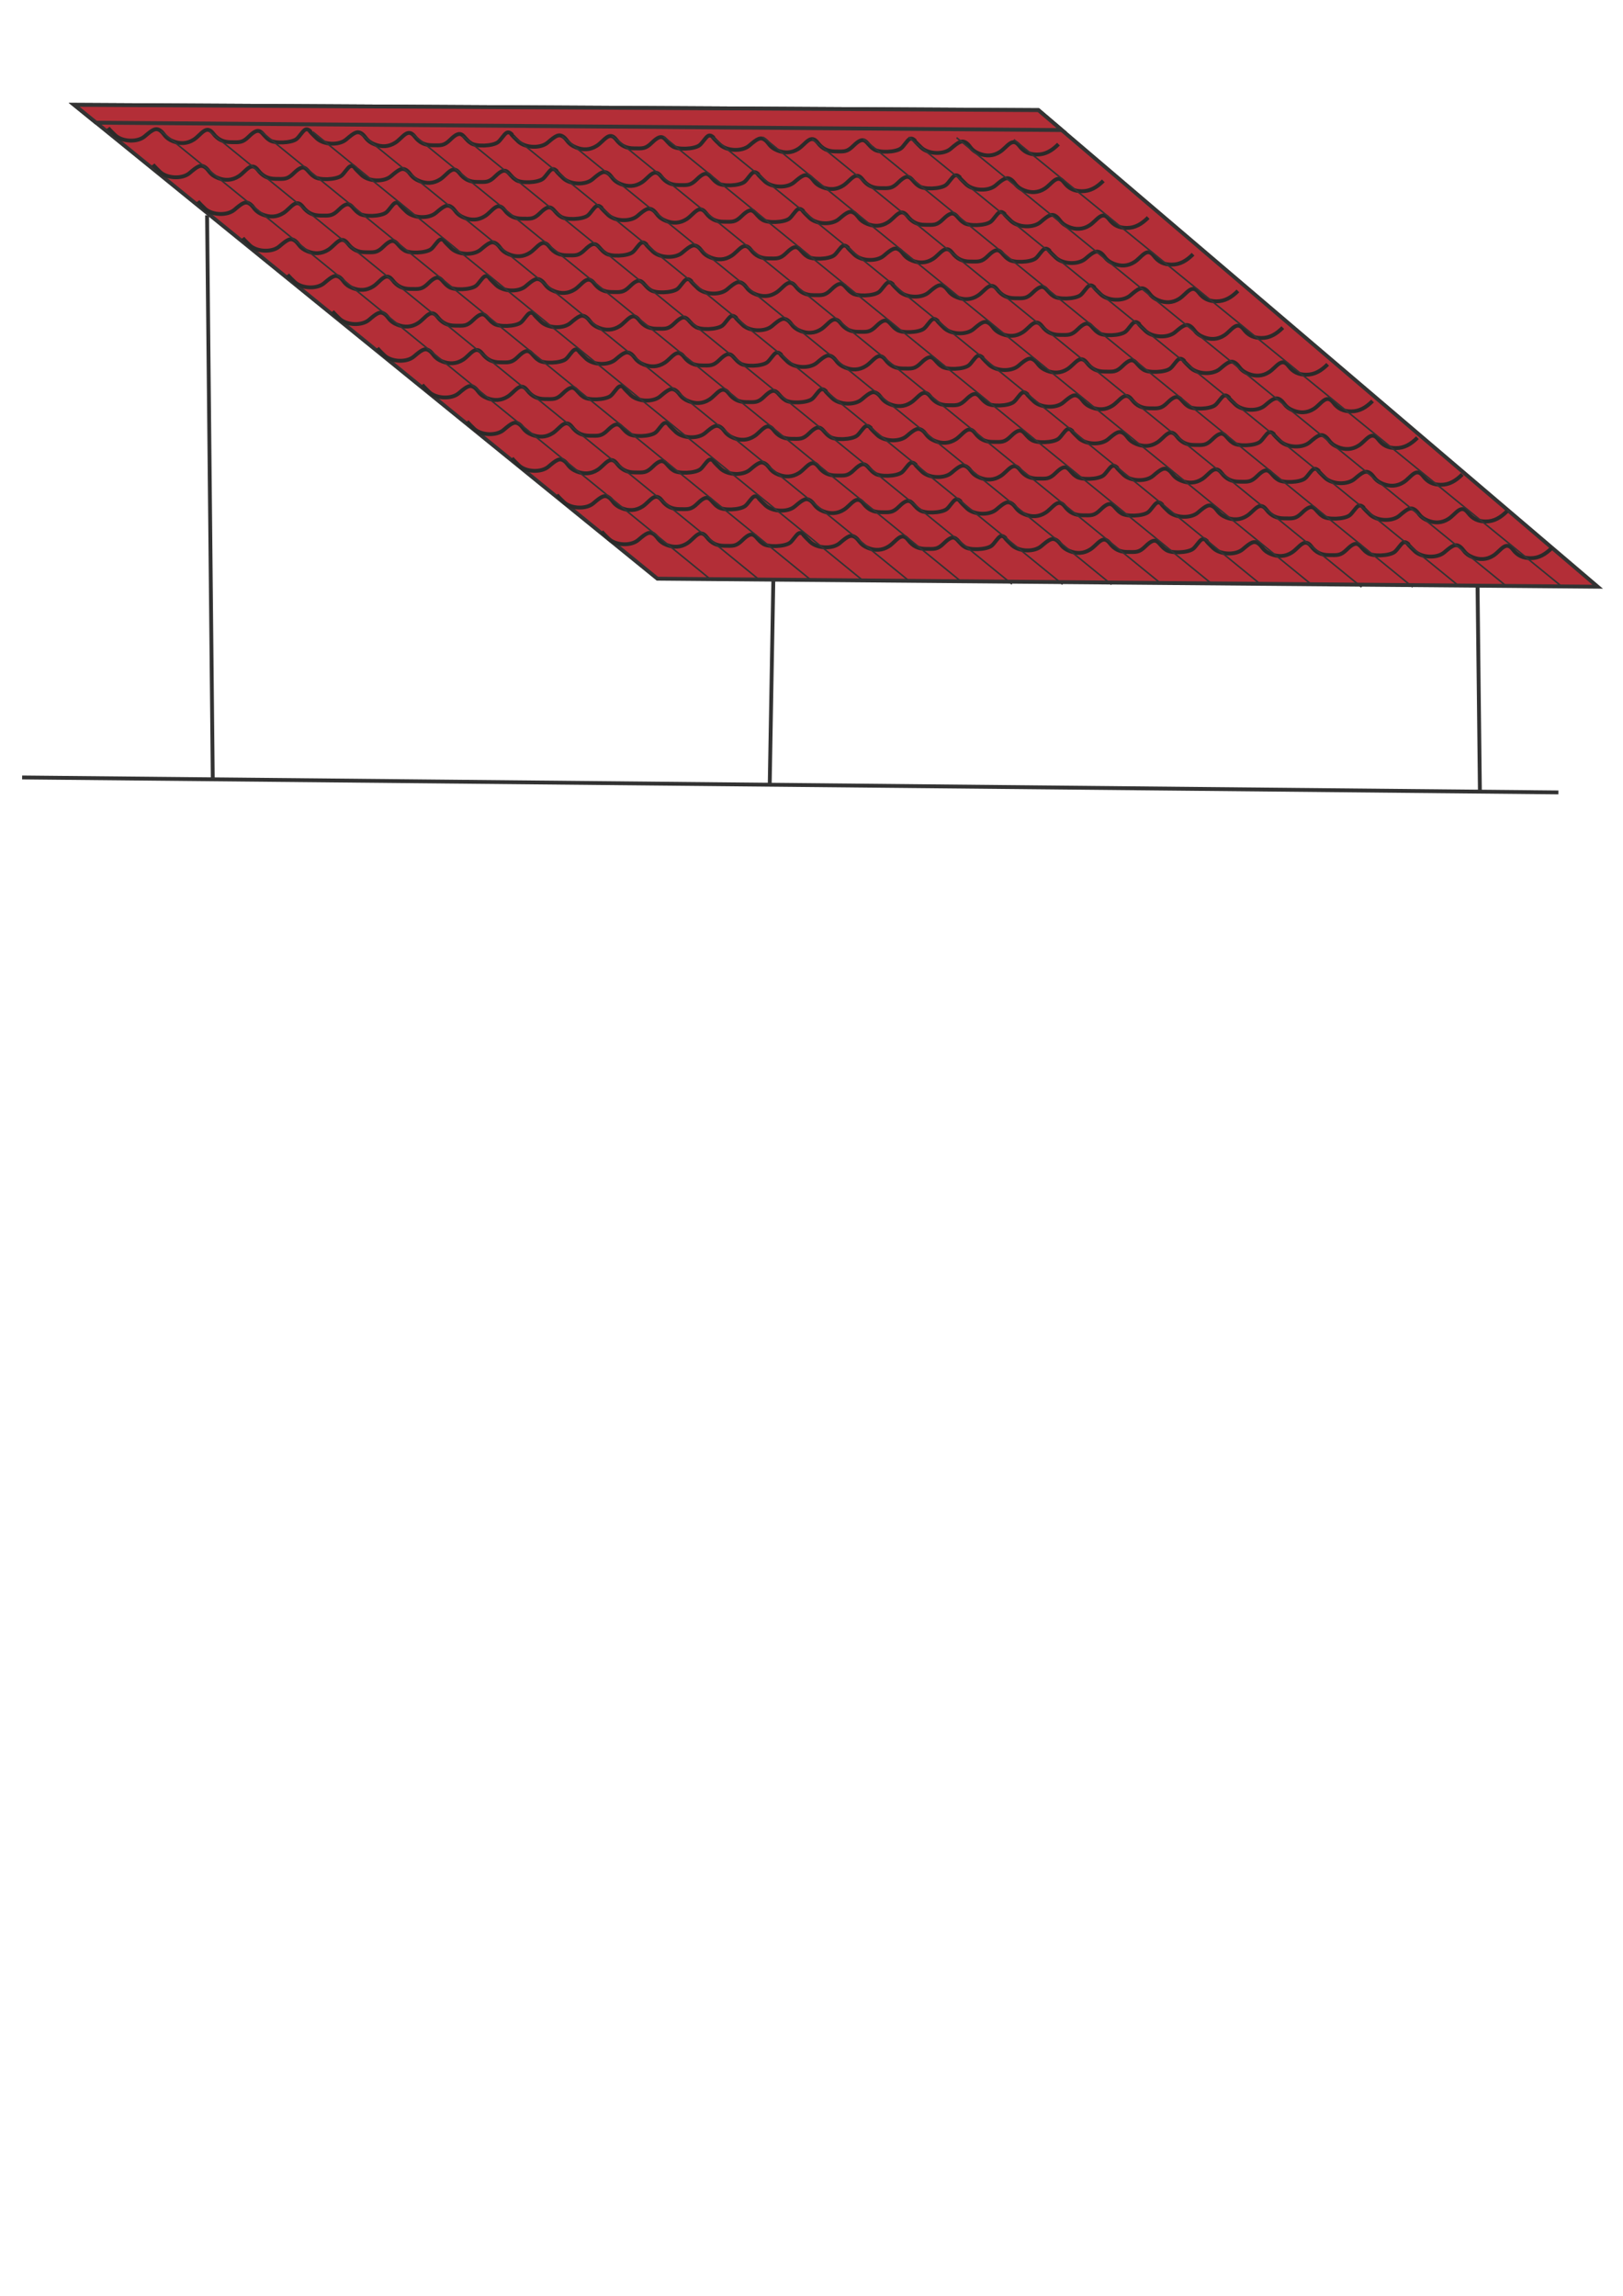 <?xml version="1.0" encoding="UTF-8"?>
<!DOCTYPE svg PUBLIC "-//W3C//DTD SVG 1.1//EN" "http://www.w3.org/Graphics/SVG/1.1/DTD/svg11.dtd">
<!-- Creator: CorelDRAW -->
<svg xmlns="http://www.w3.org/2000/svg" xml:space="preserve" width="210mm" height="297mm" style="shape-rendering:geometricPrecision; text-rendering:geometricPrecision; image-rendering:optimizeQuality; fill-rule:evenodd; clip-rule:evenodd"
viewBox="0 0 210 297"
 xmlns:xlink="http://www.w3.org/1999/xlink">
 <defs>
  <style type="text/css">
   <![CDATA[
    .str2 {stroke:#333333;stroke-width:0.2}
    .str1 {stroke:#2B2A29;stroke-width:0.5}
    .str0 {stroke:#333333;stroke-width:0.5}
    .fil0 {fill:none}
    .fil1 {fill:#B32E37}
   ]]>
  </style>
 </defs>
 <g id="Слой_x0020_1">
  <line class="fil0 str0" x1="26.794" y1="27.854" x2="27.53" y2= "100.81" />
  <line class="fil0 str0" x1="100.06" y1="75.1" x2="99.593" y2= "101.518" />
  <line class="fil0 str0" x1="191.181" y1="75.834" x2="191.485" y2= "102.41" />
  <line class="fil0 str0" x1="2.863" y1="100.577" x2="201.642" y2= "102.512" />
  <g id="_424308792">
   <polygon id="_422748368" class="fil1 str0" points="9.594,13.562 85.06,74.862 206.725,75.901 134.359,14.247 "/>
   <polygon id="_196247200" class="fil1 str0" points="9.594,13.562 12.439,15.873 137.389,16.828 134.359,14.247 "/>
   <g id="_346964824">
    <path id="_188344768" class="fil0 str1" d="M77.848 68.764c0.134,0.186 0.738,0.786 0.94,0.97 0.912,0.832 2.865,0.919 3.792,0.125 1.047,-0.896 1.46,-1.177 2.084,-0.698 0.452,0.348 0.525,0.913 1.591,1.333 0.883,0.347 1.802,0.347 2.682,-0.22 0.949,-0.61 1.597,-1.992 2.51,-0.787 0.604,0.798 1.308,1.118 2.289,1.124 1.094,0.007 1.478,0.106 2.326,-0.735 1.582,-1.566 1.6,-0.205 2.629,0.439 0.628,0.502 2.863,0.421 3.541,-0.116 0.356,-0.282 0.781,-1.023 1.101,-1.2 0.282,-0.156 0.542,0.059 0.745,0.26"/>
    <path id="_188343352" class="fil0 str1" d="M103.922 69.163c0.134,0.186 0.738,0.786 0.94,0.97 0.912,0.832 2.865,0.919 3.792,0.125 1.047,-0.896 1.46,-1.178 2.084,-0.698 0.452,0.348 0.525,0.914 1.591,1.333 0.883,0.347 1.802,0.347 2.682,-0.22 0.949,-0.61 1.597,-1.992 2.51,-0.787 0.604,0.798 1.308,1.118 2.289,1.124 1.094,0.007 1.478,0.106 2.326,-0.735 1.582,-1.566 1.6,-0.205 2.629,0.439 0.628,0.502 2.863,0.421 3.541,-0.116 0.356,-0.282 0.781,-1.023 1.101,-1.2 0.282,-0.156 0.542,0.059 0.745,0.26"/>
    <path id="_346964440" class="fil0 str1" d="M129.996 69.562c0.134,0.186 0.738,0.786 0.94,0.97 0.912,0.832 2.865,0.919 3.792,0.125 1.047,-0.896 1.46,-1.178 2.084,-0.698 0.452,0.348 0.525,0.914 1.591,1.333 0.883,0.347 1.802,0.347 2.682,-0.22 0.949,-0.61 1.597,-1.992 2.51,-0.787 0.604,0.798 1.308,1.118 2.289,1.124 1.094,0.007 1.478,0.106 2.326,-0.735 1.582,-1.566 1.6,-0.205 2.629,0.439 0.628,0.502 2.863,0.421 3.541,-0.116 0.356,-0.282 0.781,-1.023 1.101,-1.2 0.282,-0.156 0.542,0.059 0.745,0.26"/>
    <path id="_188342920" class="fil0 str1" d="M156.07 69.962c0.134,0.186 0.738,0.786 0.94,0.97 0.912,0.832 2.865,0.919 3.792,0.125 1.047,-0.896 1.46,-1.178 2.084,-0.698 0.452,0.348 0.525,0.914 1.591,1.333 0.883,0.347 1.802,0.347 2.682,-0.22 0.949,-0.61 1.597,-1.992 2.51,-0.787 0.604,0.798 1.308,1.118 2.289,1.124 1.094,0.007 1.478,0.106 2.326,-0.735 1.582,-1.566 1.6,-0.205 2.629,0.439 0.628,0.502 2.863,0.421 3.541,-0.116 0.356,-0.282 0.781,-1.023 1.101,-1.2 0.282,-0.156 0.542,0.059 0.745,0.26"/>
    <path id="_346960864" class="fil0 str1" d="M182.144 70.361c0.134,0.186 0.738,0.786 0.94,0.97 0.912,0.832 2.865,0.919 3.792,0.125 1.047,-0.896 1.46,-1.177 2.084,-0.698 0.452,0.348 0.525,0.914 1.591,1.333 0.883,0.347 1.802,0.347 2.682,-0.22 0.949,-0.61 1.597,-1.992 2.51,-0.787 0.604,0.798 1.308,1.118 2.289,1.124 1.094,0.007 1.934,-0.501 2.783,-1.342"/>
   </g>
   <g id="_188349808">
    <path id="_188344240" class="fil0 str1" d="M72.043 64.017c0.134,0.186 0.738,0.786 0.94,0.97 0.912,0.832 2.865,0.919 3.792,0.125 1.047,-0.896 1.46,-1.177 2.084,-0.698 0.452,0.348 0.525,0.913 1.591,1.333 0.883,0.347 1.802,0.347 2.682,-0.22 0.949,-0.61 1.597,-1.992 2.51,-0.787 0.604,0.798 1.308,1.118 2.289,1.124 1.094,0.007 1.478,0.106 2.326,-0.735 1.582,-1.566 1.6,-0.205 2.629,0.439 0.628,0.502 2.863,0.421 3.541,-0.116 0.356,-0.282 0.781,-1.023 1.101,-1.2 0.282,-0.156 0.542,0.059 0.745,0.26"/>
    <path id="_346961248" class="fil0 str1" d="M98.117 64.416c0.134,0.186 0.738,0.786 0.94,0.97 0.912,0.832 2.865,0.919 3.792,0.125 1.047,-0.896 1.46,-1.178 2.084,-0.698 0.452,0.348 0.525,0.913 1.591,1.333 0.883,0.347 1.802,0.347 2.682,-0.22 0.949,-0.61 1.597,-1.992 2.51,-0.787 0.604,0.798 1.308,1.118 2.289,1.124 1.094,0.007 1.478,0.106 2.326,-0.735 1.582,-1.566 1.6,-0.205 2.629,0.439 0.628,0.502 2.863,0.421 3.541,-0.116 0.356,-0.282 0.781,-1.023 1.101,-1.2 0.282,-0.156 0.542,0.059 0.745,0.26"/>
    <path id="_346961056" class="fil0 str1" d="M124.191 64.816c0.134,0.186 0.738,0.786 0.94,0.97 0.912,0.832 2.865,0.919 3.792,0.125 1.047,-0.896 1.46,-1.178 2.084,-0.698 0.452,0.348 0.525,0.914 1.591,1.333 0.883,0.347 1.802,0.347 2.682,-0.22 0.949,-0.61 1.597,-1.992 2.51,-0.787 0.604,0.798 1.308,1.118 2.289,1.124 1.094,0.007 1.478,0.106 2.326,-0.735 1.582,-1.566 1.6,-0.205 2.629,0.439 0.628,0.502 2.863,0.421 3.541,-0.116 0.356,-0.282 0.781,-1.023 1.101,-1.2 0.282,-0.156 0.542,0.059 0.745,0.26"/>
    <path id="_346964248" class="fil0 str1" d="M150.265 65.215c0.134,0.186 0.738,0.786 0.94,0.97 0.912,0.832 2.865,0.919 3.792,0.125 1.047,-0.896 1.46,-1.178 2.084,-0.698 0.452,0.348 0.525,0.914 1.591,1.333 0.883,0.347 1.802,0.347 2.682,-0.22 0.949,-0.61 1.597,-1.992 2.51,-0.787 0.604,0.798 1.308,1.118 2.289,1.124 1.094,0.007 1.478,0.106 2.326,-0.735 1.582,-1.566 1.6,-0.205 2.629,0.439 0.628,0.502 2.863,0.421 3.541,-0.116 0.356,-0.282 0.781,-1.023 1.101,-1.2 0.282,-0.156 0.542,0.059 0.745,0.26"/>
    <path id="_188348296" class="fil0 str1" d="M176.339 65.614c0.134,0.186 0.738,0.786 0.94,0.97 0.912,0.832 2.865,0.919 3.792,0.125 1.047,-0.896 1.46,-1.177 2.084,-0.698 0.452,0.348 0.525,0.914 1.591,1.333 0.883,0.347 1.802,0.347 2.682,-0.22 0.949,-0.61 1.597,-1.992 2.51,-0.787 0.604,0.798 1.308,1.118 2.289,1.124 1.094,0.007 1.934,-0.501 2.783,-1.342"/>
   </g>
   <g id="_188347072">
    <path id="_346956064" class="fil0 str1" d="M66.237 59.27c0.134,0.186 0.738,0.786 0.94,0.97 0.912,0.832 2.865,0.919 3.792,0.125 1.047,-0.896 1.46,-1.177 2.084,-0.698 0.452,0.348 0.525,0.913 1.591,1.333 0.883,0.347 1.802,0.347 2.682,-0.22 0.949,-0.61 1.597,-1.992 2.51,-0.787 0.604,0.798 1.308,1.118 2.289,1.124 1.094,0.007 1.478,0.105 2.326,-0.735 1.582,-1.566 1.6,-0.205 2.629,0.439 0.628,0.502 2.863,0.421 3.541,-0.116 0.356,-0.282 0.781,-1.023 1.101,-1.2 0.282,-0.156 0.542,0.059 0.745,0.26"/>
    <path id="_188348080" class="fil0 str1" d="M92.311 59.669c0.134,0.186 0.738,0.786 0.94,0.97 0.912,0.832 2.865,0.919 3.792,0.125 1.047,-0.896 1.46,-1.177 2.084,-0.698 0.452,0.348 0.525,0.913 1.591,1.333 0.883,0.347 1.802,0.347 2.682,-0.22 0.949,-0.61 1.597,-1.992 2.51,-0.787 0.604,0.798 1.308,1.118 2.289,1.124 1.094,0.007 1.478,0.106 2.326,-0.735 1.582,-1.566 1.6,-0.205 2.629,0.439 0.628,0.502 2.863,0.421 3.541,-0.116 0.356,-0.282 0.781,-1.023 1.101,-1.2 0.282,-0.156 0.542,0.059 0.745,0.26"/>
    <path id="_188345560" class="fil0 str1" d="M118.385 60.069c0.134,0.186 0.738,0.786 0.94,0.97 0.912,0.832 2.865,0.919 3.792,0.125 1.047,-0.896 1.46,-1.178 2.084,-0.698 0.452,0.348 0.525,0.914 1.591,1.333 0.883,0.347 1.802,0.347 2.682,-0.22 0.949,-0.61 1.597,-1.992 2.51,-0.787 0.604,0.798 1.308,1.118 2.289,1.124 1.094,0.007 1.478,0.106 2.326,-0.735 1.582,-1.566 1.6,-0.205 2.629,0.439 0.628,0.502 2.863,0.421 3.541,-0.116 0.356,-0.282 0.781,-1.023 1.101,-1.2 0.282,-0.156 0.542,0.059 0.745,0.26"/>
    <path id="_346961632" class="fil0 str1" d="M144.459 60.468c0.134,0.186 0.738,0.786 0.94,0.97 0.912,0.832 2.865,0.919 3.792,0.125 1.047,-0.896 1.46,-1.178 2.084,-0.698 0.452,0.348 0.525,0.914 1.591,1.333 0.883,0.347 1.802,0.347 2.682,-0.22 0.949,-0.61 1.597,-1.992 2.51,-0.787 0.604,0.798 1.308,1.118 2.289,1.124 1.094,0.007 1.478,0.106 2.326,-0.735 1.582,-1.566 1.6,-0.205 2.629,0.439 0.628,0.502 2.863,0.421 3.541,-0.116 0.356,-0.282 0.781,-1.023 1.101,-1.2 0.282,-0.156 0.542,0.059 0.745,0.26"/>
    <path id="_346961824" class="fil0 str1" d="M170.533 60.867c0.134,0.186 0.738,0.786 0.94,0.97 0.912,0.832 2.865,0.919 3.792,0.125 1.047,-0.896 1.46,-1.177 2.084,-0.698 0.452,0.348 0.525,0.914 1.591,1.333 0.883,0.347 1.802,0.347 2.682,-0.22 0.949,-0.61 1.597,-1.992 2.51,-0.787 0.604,0.798 1.308,1.118 2.289,1.124 1.094,0.007 1.934,-0.501 2.783,-1.342"/>
   </g>
   <g id="_188780680">
    <path id="_346962208" class="fil0 str1" d="M60.432 54.523c0.134,0.186 0.738,0.786 0.94,0.97 0.912,0.832 2.865,0.919 3.792,0.125 1.047,-0.896 1.46,-1.177 2.084,-0.698 0.452,0.348 0.525,0.914 1.591,1.333 0.883,0.347 1.802,0.347 2.682,-0.22 0.949,-0.61 1.597,-1.992 2.51,-0.787 0.604,0.798 1.308,1.118 2.289,1.124 1.094,0.007 1.478,0.106 2.326,-0.735 1.582,-1.566 1.6,-0.205 2.629,0.439 0.628,0.502 2.863,0.421 3.541,-0.116 0.356,-0.282 0.781,-1.023 1.101,-1.2 0.282,-0.156 0.542,0.059 0.745,0.26"/>
    <path id="_346962280" class="fil0 str1" d="M86.506 54.922c0.134,0.186 0.738,0.786 0.94,0.97 0.912,0.832 2.865,0.919 3.792,0.125 1.047,-0.896 1.46,-1.177 2.084,-0.698 0.452,0.348 0.525,0.913 1.591,1.333 0.883,0.347 1.802,0.347 2.682,-0.22 0.949,-0.61 1.597,-1.992 2.51,-0.787 0.604,0.798 1.308,1.118 2.289,1.124 1.094,0.007 1.478,0.106 2.326,-0.735 1.582,-1.566 1.6,-0.205 2.629,0.439 0.628,0.502 2.863,0.421 3.541,-0.116 0.356,-0.282 0.781,-1.023 1.101,-1.2 0.282,-0.156 0.542,0.059 0.745,0.26"/>
    <path id="_188348416" class="fil0 str1" d="M112.58 55.322c0.134,0.186 0.738,0.786 0.94,0.97 0.912,0.832 2.865,0.919 3.792,0.125 1.047,-0.896 1.46,-1.178 2.084,-0.698 0.452,0.348 0.525,0.913 1.591,1.333 0.883,0.347 1.802,0.347 2.682,-0.22 0.949,-0.61 1.597,-1.992 2.51,-0.787 0.604,0.798 1.308,1.118 2.289,1.124 1.094,0.007 1.478,0.106 2.326,-0.735 1.582,-1.566 1.6,-0.205 2.629,0.439 0.628,0.502 2.863,0.421 3.541,-0.116 0.356,-0.282 0.781,-1.023 1.101,-1.2 0.282,-0.156 0.542,0.059 0.745,0.26"/>
    <path id="_188348320" class="fil0 str1" d="M138.654 55.721c0.134,0.186 0.738,0.786 0.94,0.97 0.912,0.832 2.865,0.919 3.792,0.125 1.047,-0.896 1.46,-1.178 2.084,-0.698 0.452,0.348 0.525,0.914 1.591,1.333 0.883,0.347 1.802,0.347 2.682,-0.22 0.949,-0.61 1.597,-1.992 2.51,-0.787 0.604,0.798 1.308,1.118 2.289,1.124 1.094,0.007 1.478,0.106 2.326,-0.735 1.582,-1.566 1.6,-0.205 2.629,0.439 0.628,0.502 2.863,0.421 3.541,-0.116 0.356,-0.282 0.781,-1.023 1.101,-1.2 0.282,-0.156 0.542,0.059 0.745,0.26"/>
    <path id="_188349472" class="fil0 str1" d="M164.728 56.12c0.134,0.186 0.738,0.786 0.94,0.97 0.912,0.832 2.865,0.919 3.792,0.125 1.047,-0.896 1.46,-1.178 2.084,-0.698 0.452,0.348 0.525,0.914 1.591,1.333 0.883,0.347 1.802,0.347 2.682,-0.22 0.949,-0.61 1.597,-1.992 2.51,-0.787 0.604,0.798 1.308,1.118 2.289,1.124 1.094,0.007 1.934,-0.501 2.783,-1.342"/>
   </g>
   <g id="_346962016">
    <path id="_188345752" class="fil0 str1" d="M54.627 49.776c0.134,0.186 0.738,0.786 0.94,0.97 0.912,0.832 2.865,0.919 3.792,0.125 1.047,-0.896 1.46,-1.177 2.084,-0.698 0.452,0.348 0.525,0.914 1.591,1.333 0.883,0.347 1.802,0.347 2.682,-0.22 0.949,-0.61 1.597,-1.992 2.51,-0.787 0.604,0.798 1.308,1.118 2.289,1.124 1.094,0.007 1.478,0.106 2.326,-0.735 1.582,-1.566 1.6,-0.205 2.629,0.439 0.628,0.502 2.863,0.421 3.541,-0.116 0.356,-0.282 0.781,-1.023 1.101,-1.2 0.282,-0.156 0.542,0.059 0.745,0.26"/>
    <path id="_188342488" class="fil0 str1" d="M80.701 50.175c0.134,0.186 0.738,0.786 0.94,0.97 0.912,0.832 2.865,0.919 3.792,0.125 1.047,-0.896 1.46,-1.177 2.084,-0.698 0.452,0.348 0.525,0.913 1.591,1.333 0.883,0.347 1.802,0.347 2.682,-0.22 0.949,-0.61 1.597,-1.992 2.51,-0.787 0.604,0.798 1.308,1.118 2.289,1.124 1.094,0.007 1.478,0.105 2.326,-0.735 1.582,-1.566 1.6,-0.205 2.629,0.439 0.628,0.502 2.863,0.421 3.541,-0.116 0.356,-0.282 0.781,-1.023 1.101,-1.2 0.282,-0.156 0.542,0.059 0.745,0.26"/>
    <path id="_188343688" class="fil0 str1" d="M106.775 50.575c0.134,0.186 0.738,0.786 0.94,0.97 0.912,0.832 2.865,0.919 3.792,0.125 1.047,-0.896 1.46,-1.177 2.084,-0.698 0.452,0.348 0.525,0.913 1.591,1.333 0.883,0.347 1.802,0.347 2.682,-0.22 0.949,-0.61 1.597,-1.992 2.51,-0.787 0.604,0.798 1.308,1.118 2.289,1.124 1.094,0.007 1.478,0.106 2.326,-0.735 1.582,-1.566 1.6,-0.205 2.629,0.439 0.628,0.502 2.863,0.421 3.541,-0.116 0.356,-0.282 0.781,-1.023 1.101,-1.2 0.282,-0.156 0.542,0.059 0.745,0.26"/>
    <path id="_188343136" class="fil0 str1" d="M132.849 50.974c0.134,0.186 0.738,0.786 0.94,0.97 0.912,0.832 2.865,0.919 3.792,0.125 1.047,-0.896 1.46,-1.178 2.084,-0.698 0.452,0.348 0.525,0.914 1.591,1.333 0.883,0.347 1.802,0.347 2.682,-0.22 0.949,-0.61 1.597,-1.992 2.51,-0.787 0.604,0.798 1.308,1.118 2.289,1.124 1.094,0.007 1.478,0.106 2.326,-0.735 1.582,-1.566 1.6,-0.205 2.629,0.439 0.628,0.502 2.863,0.421 3.541,-0.116 0.356,-0.282 0.781,-1.023 1.101,-1.2 0.282,-0.156 0.542,0.059 0.745,0.26"/>
    <path id="_188349088" class="fil0 str1" d="M158.923 51.373c0.134,0.186 0.738,0.786 0.94,0.97 0.912,0.832 2.865,0.919 3.792,0.125 1.047,-0.896 1.46,-1.178 2.084,-0.698 0.452,0.348 0.525,0.914 1.591,1.333 0.883,0.347 1.802,0.347 2.682,-0.22 0.949,-0.61 1.597,-1.992 2.51,-0.787 0.604,0.798 1.308,1.118 2.289,1.124 1.094,0.007 1.934,-0.501 2.783,-1.342"/>
   </g>
   <g id="_188345176">
    <path id="_186197776" class="fil0 str1" d="M48.821 45.029c0.134,0.186 0.738,0.786 0.94,0.97 0.912,0.832 2.865,0.919 3.792,0.125 1.047,-0.896 1.46,-1.177 2.084,-0.698 0.452,0.348 0.525,0.914 1.591,1.333 0.883,0.347 1.802,0.347 2.682,-0.22 0.949,-0.61 1.597,-1.992 2.51,-0.787 0.604,0.798 1.308,1.118 2.289,1.124 1.094,0.007 1.478,0.106 2.326,-0.735 1.582,-1.566 1.6,-0.205 2.629,0.439 0.628,0.502 2.863,0.421 3.541,-0.116 0.356,-0.282 0.781,-1.023 1.101,-1.2 0.282,-0.156 0.542,0.059 0.745,0.26"/>
    <path id="_346945048" class="fil0 str1" d="M74.895 45.428c0.134,0.186 0.738,0.786 0.94,0.97 0.912,0.832 2.865,0.919 3.792,0.125 1.047,-0.896 1.46,-1.177 2.084,-0.698 0.452,0.348 0.525,0.913 1.591,1.333 0.883,0.347 1.802,0.347 2.682,-0.22 0.949,-0.61 1.597,-1.992 2.51,-0.787 0.604,0.798 1.308,1.118 2.289,1.124 1.094,0.007 1.478,0.106 2.326,-0.735 1.582,-1.566 1.6,-0.205 2.629,0.439 0.628,0.502 2.863,0.421 3.541,-0.116 0.356,-0.282 0.781,-1.023 1.101,-1.2 0.282,-0.156 0.542,0.059 0.745,0.26"/>
    <path id="_346945720" class="fil0 str1" d="M100.969 45.828c0.134,0.186 0.738,0.786 0.94,0.97 0.912,0.832 2.865,0.919 3.792,0.125 1.047,-0.896 1.46,-1.177 2.084,-0.698 0.452,0.348 0.525,0.913 1.591,1.333 0.883,0.347 1.802,0.347 2.682,-0.22 0.949,-0.61 1.597,-1.992 2.51,-0.787 0.604,0.798 1.308,1.118 2.289,1.124 1.094,0.007 1.478,0.106 2.326,-0.735 1.582,-1.566 1.6,-0.205 2.629,0.439 0.628,0.502 2.863,0.421 3.541,-0.116 0.356,-0.282 0.781,-1.023 1.101,-1.2 0.282,-0.156 0.542,0.059 0.745,0.26"/>
    <path id="_346941880" class="fil0 str1" d="M127.043 46.227c0.134,0.186 0.738,0.786 0.94,0.97 0.912,0.832 2.865,0.919 3.792,0.125 1.047,-0.896 1.46,-1.178 2.084,-0.698 0.452,0.348 0.525,0.913 1.591,1.333 0.883,0.347 1.802,0.347 2.682,-0.22 0.949,-0.61 1.597,-1.992 2.51,-0.787 0.604,0.798 1.308,1.118 2.289,1.124 1.094,0.007 1.478,0.106 2.326,-0.735 1.582,-1.566 1.6,-0.205 2.629,0.439 0.628,0.502 2.863,0.421 3.541,-0.116 0.356,-0.282 0.781,-1.023 1.101,-1.2 0.282,-0.156 0.542,0.059 0.745,0.26"/>
    <path id="_346944472" class="fil0 str1" d="M153.117 46.626c0.134,0.186 0.738,0.786 0.94,0.97 0.912,0.832 2.865,0.919 3.792,0.125 1.047,-0.896 1.46,-1.178 2.084,-0.698 0.452,0.348 0.525,0.914 1.591,1.333 0.883,0.347 1.802,0.347 2.682,-0.22 0.949,-0.61 1.597,-1.992 2.51,-0.787 0.604,0.798 1.308,1.118 2.289,1.124 1.094,0.007 1.934,-0.501 2.783,-1.342"/>
   </g>
   <g id="_186203248">
    <path id="_346951096" class="fil0 str1" d="M43.016 40.282c0.134,0.186 0.738,0.786 0.94,0.97 0.912,0.832 2.865,0.919 3.792,0.125 1.047,-0.896 1.46,-1.178 2.084,-0.698 0.452,0.348 0.525,0.914 1.591,1.333 0.883,0.347 1.802,0.347 2.682,-0.22 0.949,-0.61 1.597,-1.992 2.51,-0.787 0.604,0.798 1.308,1.118 2.289,1.124 1.094,0.007 1.478,0.106 2.326,-0.735 1.582,-1.566 1.6,-0.205 2.629,0.439 0.628,0.502 2.863,0.421 3.541,-0.116 0.356,-0.282 0.781,-1.023 1.101,-1.2 0.282,-0.156 0.542,0.059 0.745,0.26"/>
    <path id="_346944352" class="fil0 str1" d="M69.09 40.681c0.134,0.186 0.738,0.786 0.94,0.97 0.912,0.832 2.865,0.919 3.792,0.125 1.047,-0.896 1.46,-1.177 2.084,-0.698 0.452,0.348 0.525,0.914 1.591,1.333 0.883,0.347 1.802,0.347 2.682,-0.22 0.949,-0.61 1.597,-1.992 2.51,-0.787 0.604,0.798 1.308,1.118 2.289,1.124 1.094,0.007 1.478,0.106 2.326,-0.735 1.582,-1.566 1.6,-0.205 2.629,0.439 0.628,0.502 2.863,0.421 3.541,-0.116 0.356,-0.282 0.781,-1.023 1.101,-1.2 0.282,-0.156 0.542,0.059 0.745,0.26"/>
    <path id="_346946296" class="fil0 str1" d="M95.164 41.081c0.134,0.186 0.738,0.786 0.94,0.97 0.912,0.832 2.865,0.919 3.792,0.125 1.047,-0.896 1.46,-1.177 2.084,-0.698 0.452,0.348 0.525,0.913 1.591,1.333 0.883,0.347 1.802,0.347 2.682,-0.22 0.949,-0.61 1.597,-1.992 2.51,-0.787 0.604,0.798 1.308,1.118 2.289,1.124 1.094,0.007 1.478,0.106 2.326,-0.735 1.582,-1.566 1.6,-0.205 2.629,0.439 0.628,0.502 2.863,0.421 3.541,-0.116 0.356,-0.282 0.781,-1.023 1.101,-1.2 0.282,-0.156 0.542,0.059 0.745,0.26"/>
    <path id="_346944280" class="fil0 str1" d="M121.238 41.48c0.134,0.186 0.738,0.786 0.94,0.97 0.912,0.832 2.865,0.919 3.792,0.125 1.047,-0.896 1.46,-1.178 2.084,-0.698 0.452,0.348 0.525,0.913 1.591,1.333 0.883,0.347 1.802,0.347 2.682,-0.22 0.949,-0.61 1.597,-1.992 2.51,-0.787 0.604,0.798 1.308,1.118 2.289,1.124 1.094,0.007 1.478,0.106 2.326,-0.735 1.582,-1.566 1.6,-0.205 2.629,0.439 0.628,0.502 2.863,0.421 3.541,-0.116 0.356,-0.282 0.781,-1.023 1.101,-1.2 0.282,-0.156 0.542,0.059 0.745,0.26"/>
    <path id="_346945456" class="fil0 str1" d="M147.312 41.879c0.134,0.186 0.738,0.786 0.94,0.97 0.912,0.832 2.865,0.919 3.792,0.125 1.047,-0.896 1.46,-1.178 2.084,-0.698 0.452,0.348 0.525,0.914 1.591,1.333 0.883,0.347 1.802,0.347 2.682,-0.22 0.949,-0.61 1.597,-1.992 2.51,-0.787 0.604,0.798 1.308,1.118 2.289,1.124 1.094,0.007 1.934,-0.501 2.783,-1.342"/>
   </g>
   <g id="_346944952">
    <path id="_346948552" class="fil0 str1" d="M37.21 35.535c0.134,0.186 0.738,0.786 0.94,0.97 0.912,0.832 2.865,0.919 3.792,0.125 1.047,-0.896 1.46,-1.178 2.084,-0.698 0.452,0.348 0.525,0.914 1.591,1.333 0.883,0.347 1.802,0.347 2.682,-0.22 0.949,-0.61 1.597,-1.992 2.51,-0.787 0.604,0.798 1.308,1.118 2.289,1.124 1.094,0.007 1.478,0.106 2.326,-0.735 1.582,-1.566 1.6,-0.205 2.629,0.439 0.628,0.502 2.863,0.421 3.541,-0.116 0.356,-0.282 0.781,-1.023 1.101,-1.2 0.282,-0.156 0.542,0.059 0.745,0.26"/>
    <path id="_346949032" class="fil0 str1" d="M63.284 35.934c0.134,0.186 0.738,0.786 0.94,0.97 0.912,0.832 2.865,0.919 3.792,0.125 1.047,-0.896 1.46,-1.177 2.084,-0.698 0.452,0.348 0.525,0.914 1.591,1.333 0.883,0.347 1.802,0.347 2.682,-0.22 0.949,-0.61 1.597,-1.992 2.51,-0.787 0.604,0.798 1.308,1.118 2.289,1.124 1.094,0.007 1.478,0.106 2.326,-0.735 1.582,-1.566 1.6,-0.205 2.629,0.439 0.628,0.502 2.863,0.421 3.541,-0.116 0.356,-0.282 0.781,-1.023 1.101,-1.2 0.282,-0.156 0.542,0.059 0.745,0.26"/>
    <path id="_346942768" class="fil0 str1" d="M89.358 36.334c0.134,0.186 0.738,0.786 0.94,0.97 0.912,0.832 2.865,0.919 3.792,0.125 1.047,-0.896 1.46,-1.177 2.084,-0.698 0.452,0.348 0.525,0.913 1.591,1.333 0.883,0.347 1.802,0.347 2.682,-0.22 0.949,-0.61 1.597,-1.992 2.51,-0.787 0.604,0.798 1.308,1.118 2.289,1.124 1.094,0.007 1.478,0.106 2.326,-0.735 1.582,-1.566 1.6,-0.205 2.629,0.439 0.628,0.502 2.863,0.421 3.541,-0.116 0.356,-0.282 0.781,-1.023 1.101,-1.2 0.282,-0.156 0.542,0.059 0.745,0.26"/>
    <path id="_346942960" class="fil0 str1" d="M115.432 36.733c0.134,0.186 0.738,0.786 0.94,0.97 0.912,0.832 2.865,0.919 3.792,0.125 1.047,-0.896 1.46,-1.177 2.084,-0.698 0.452,0.348 0.525,0.913 1.591,1.333 0.883,0.347 1.802,0.347 2.682,-0.22 0.949,-0.61 1.597,-1.992 2.51,-0.787 0.604,0.798 1.308,1.118 2.289,1.124 1.094,0.007 1.478,0.106 2.326,-0.735 1.582,-1.566 1.6,-0.205 2.629,0.439 0.628,0.502 2.863,0.421 3.541,-0.116 0.356,-0.282 0.781,-1.023 1.101,-1.2 0.282,-0.156 0.542,0.059 0.745,0.26"/>
    <path id="_346946824" class="fil0 str1" d="M141.506 37.132c0.134,0.186 0.738,0.786 0.94,0.97 0.912,0.832 2.865,0.919 3.792,0.125 1.047,-0.896 1.46,-1.178 2.084,-0.698 0.452,0.348 0.525,0.913 1.591,1.333 0.883,0.347 1.802,0.347 2.682,-0.22 0.949,-0.61 1.597,-1.992 2.51,-0.787 0.604,0.798 1.308,1.118 2.289,1.124 1.094,0.007 1.934,-0.501 2.783,-1.342"/>
   </g>
   <g id="_188347048">
    <path id="_346964344" class="fil0 str1" d="M31.405 30.788c0.134,0.186 0.738,0.786 0.94,0.97 0.912,0.832 2.865,0.919 3.792,0.125 1.047,-0.896 1.46,-1.178 2.084,-0.698 0.452,0.348 0.525,0.914 1.591,1.333 0.883,0.347 1.802,0.347 2.682,-0.22 0.949,-0.61 1.597,-1.992 2.51,-0.787 0.604,0.798 1.308,1.118 2.289,1.124 1.094,0.007 1.478,0.106 2.326,-0.735 1.582,-1.566 1.6,-0.205 2.629,0.439 0.628,0.502 2.863,0.421 3.541,-0.116 0.356,-0.282 0.781,-1.023 1.101,-1.2 0.282,-0.156 0.542,0.059 0.745,0.26"/>
    <path id="_346945552" class="fil0 str1" d="M57.479 31.187c0.134,0.186 0.738,0.786 0.94,0.97 0.912,0.832 2.865,0.919 3.792,0.125 1.047,-0.896 1.46,-1.177 2.084,-0.698 0.452,0.348 0.525,0.914 1.591,1.333 0.883,0.347 1.802,0.347 2.682,-0.22 0.949,-0.61 1.597,-1.992 2.51,-0.787 0.604,0.798 1.308,1.118 2.289,1.124 1.094,0.007 1.478,0.106 2.326,-0.735 1.582,-1.566 1.6,-0.205 2.629,0.439 0.628,0.502 2.863,0.421 3.541,-0.116 0.356,-0.282 0.781,-1.023 1.101,-1.2 0.282,-0.156 0.542,0.059 0.745,0.26"/>
    <path id="_346945432" class="fil0 str1" d="M83.553 31.587c0.134,0.186 0.738,0.786 0.94,0.97 0.912,0.832 2.865,0.919 3.792,0.125 1.047,-0.896 1.46,-1.177 2.084,-0.698 0.452,0.348 0.525,0.914 1.591,1.333 0.883,0.347 1.802,0.347 2.682,-0.22 0.949,-0.61 1.597,-1.992 2.51,-0.787 0.604,0.798 1.308,1.118 2.289,1.124 1.094,0.007 1.478,0.106 2.326,-0.735 1.582,-1.566 1.6,-0.205 2.629,0.439 0.628,0.502 2.863,0.421 3.541,-0.116 0.356,-0.282 0.781,-1.023 1.101,-1.2 0.282,-0.156 0.542,0.059 0.745,0.26"/>
    <path id="_346944328" class="fil0 str1" d="M109.627 31.986c0.134,0.186 0.738,0.786 0.94,0.97 0.912,0.832 2.865,0.919 3.792,0.125 1.047,-0.896 1.46,-1.177 2.084,-0.698 0.452,0.348 0.525,0.913 1.591,1.333 0.883,0.347 1.802,0.347 2.682,-0.22 0.949,-0.61 1.597,-1.992 2.51,-0.787 0.604,0.798 1.308,1.118 2.289,1.124 1.094,0.007 1.478,0.106 2.326,-0.735 1.582,-1.566 1.6,-0.205 2.629,0.439 0.628,0.502 2.863,0.421 3.541,-0.116 0.356,-0.282 0.781,-1.023 1.101,-1.2 0.282,-0.156 0.542,0.059 0.745,0.26"/>
    <path id="_346946152" class="fil0 str1" d="M135.701 32.385c0.134,0.186 0.738,0.786 0.94,0.97 0.912,0.832 2.865,0.919 3.792,0.125 1.047,-0.896 1.46,-1.178 2.084,-0.698 0.452,0.348 0.525,0.913 1.591,1.333 0.883,0.347 1.802,0.347 2.682,-0.22 0.949,-0.61 1.597,-1.992 2.51,-0.787 0.604,0.798 1.308,1.118 2.289,1.124 1.094,0.007 1.934,-0.501 2.783,-1.342"/>
   </g>
   <g id="_346958416">
    <path id="_346960936" class="fil0 str1" d="M25.599 26.041c0.134,0.186 0.738,0.786 0.94,0.97 0.912,0.832 2.865,0.919 3.792,0.125 1.047,-0.896 1.46,-1.178 2.084,-0.698 0.452,0.348 0.525,0.914 1.591,1.333 0.883,0.347 1.802,0.347 2.682,-0.22 0.949,-0.61 1.597,-1.992 2.51,-0.787 0.604,0.798 1.308,1.118 2.289,1.124 1.094,0.007 1.478,0.106 2.326,-0.735 1.582,-1.566 1.6,-0.205 2.629,0.439 0.628,0.502 2.863,0.421 3.541,-0.116 0.356,-0.282 0.781,-1.023 1.101,-1.2 0.282,-0.156 0.542,0.059 0.745,0.26"/>
    <path id="_346960768" class="fil0 str1" d="M51.673 26.44c0.134,0.186 0.738,0.786 0.94,0.97 0.912,0.832 2.865,0.919 3.792,0.125 1.047,-0.896 1.46,-1.178 2.084,-0.698 0.452,0.348 0.525,0.914 1.591,1.333 0.883,0.347 1.802,0.347 2.682,-0.22 0.949,-0.61 1.597,-1.992 2.51,-0.787 0.604,0.798 1.308,1.118 2.289,1.124 1.094,0.007 1.478,0.106 2.326,-0.735 1.582,-1.566 1.6,-0.205 2.629,0.439 0.628,0.502 2.863,0.421 3.541,-0.116 0.356,-0.282 0.781,-1.023 1.101,-1.2 0.282,-0.156 0.542,0.059 0.745,0.26"/>
    <path id="_346942408" class="fil0 str1" d="M77.748 26.84c0.134,0.186 0.738,0.786 0.94,0.97 0.912,0.832 2.865,0.919 3.792,0.125 1.047,-0.896 1.46,-1.177 2.084,-0.698 0.452,0.348 0.525,0.914 1.591,1.333 0.883,0.347 1.802,0.347 2.682,-0.22 0.949,-0.61 1.597,-1.992 2.51,-0.787 0.604,0.798 1.308,1.118 2.289,1.124 1.094,0.007 1.478,0.106 2.326,-0.735 1.582,-1.566 1.6,-0.205 2.629,0.439 0.628,0.502 2.863,0.421 3.541,-0.116 0.356,-0.282 0.781,-1.023 1.101,-1.2 0.282,-0.156 0.542,0.059 0.745,0.26"/>
    <path id="_346948048" class="fil0 str1" d="M103.822 27.239c0.134,0.186 0.738,0.786 0.94,0.97 0.912,0.832 2.865,0.919 3.792,0.125 1.047,-0.896 1.46,-1.177 2.084,-0.698 0.452,0.348 0.525,0.913 1.591,1.333 0.883,0.347 1.802,0.347 2.682,-0.22 0.949,-0.61 1.597,-1.992 2.51,-0.787 0.604,0.798 1.308,1.118 2.289,1.124 1.094,0.007 1.478,0.106 2.326,-0.735 1.582,-1.566 1.6,-0.205 2.629,0.439 0.628,0.502 2.863,0.421 3.541,-0.116 0.356,-0.282 0.781,-1.023 1.101,-1.2 0.282,-0.156 0.542,0.059 0.745,0.26"/>
    <path id="_346945240" class="fil0 str1" d="M129.896 27.638c0.134,0.186 0.738,0.786 0.94,0.97 0.912,0.832 2.865,0.919 3.792,0.125 1.047,-0.896 1.46,-1.177 2.084,-0.698 0.452,0.348 0.525,0.913 1.591,1.333 0.883,0.347 1.802,0.347 2.682,-0.22 0.949,-0.61 1.597,-1.992 2.51,-0.787 0.604,0.798 1.308,1.118 2.289,1.124 1.094,0.007 1.934,-0.501 2.783,-1.342"/>
   </g>
   <g id="_188344312">
    <path id="_346958800" class="fil0 str1" d="M19.794 21.294c0.134,0.186 0.738,0.786 0.94,0.97 0.912,0.832 2.865,0.919 3.792,0.125 1.047,-0.896 1.46,-1.178 2.084,-0.698 0.452,0.348 0.525,0.914 1.591,1.333 0.883,0.347 1.802,0.347 2.682,-0.22 0.949,-0.61 1.597,-1.992 2.51,-0.787 0.604,0.798 1.308,1.118 2.289,1.124 1.094,0.007 1.478,0.106 2.326,-0.735 1.582,-1.566 1.6,-0.205 2.629,0.439 0.628,0.502 2.863,0.421 3.541,-0.116 0.356,-0.282 0.781,-1.023 1.101,-1.2 0.282,-0.156 0.542,0.059 0.745,0.26"/>
    <path id="_346946536" class="fil0 str1" d="M45.868 21.693c0.134,0.186 0.738,0.786 0.94,0.97 0.912,0.832 2.865,0.919 3.792,0.125 1.047,-0.896 1.46,-1.178 2.084,-0.698 0.452,0.348 0.525,0.914 1.591,1.333 0.883,0.347 1.802,0.347 2.682,-0.22 0.949,-0.61 1.597,-1.992 2.51,-0.787 0.604,0.798 1.308,1.118 2.289,1.124 1.094,0.007 1.478,0.106 2.326,-0.735 1.582,-1.566 1.6,-0.205 2.629,0.439 0.628,0.502 2.863,0.421 3.541,-0.116 0.356,-0.282 0.781,-1.023 1.101,-1.2 0.282,-0.156 0.542,0.059 0.745,0.26"/>
    <path id="_346947256" class="fil0 str1" d="M71.942 22.093c0.134,0.186 0.738,0.786 0.94,0.97 0.912,0.832 2.865,0.919 3.792,0.125 1.047,-0.896 1.46,-1.177 2.084,-0.698 0.452,0.348 0.525,0.914 1.591,1.333 0.883,0.347 1.802,0.347 2.682,-0.22 0.949,-0.61 1.597,-1.992 2.51,-0.787 0.604,0.798 1.308,1.118 2.289,1.124 1.094,0.007 1.478,0.106 2.326,-0.735 1.582,-1.566 1.6,-0.205 2.629,0.439 0.628,0.502 2.863,0.421 3.541,-0.116 0.356,-0.282 0.781,-1.023 1.101,-1.2 0.282,-0.156 0.542,0.059 0.745,0.26"/>
    <path id="_346950976" class="fil0 str1" d="M98.016 22.492c0.134,0.186 0.738,0.786 0.94,0.97 0.912,0.832 2.865,0.919 3.792,0.125 1.047,-0.896 1.46,-1.177 2.084,-0.698 0.452,0.348 0.525,0.914 1.591,1.333 0.883,0.347 1.802,0.347 2.682,-0.22 0.949,-0.61 1.597,-1.992 2.51,-0.787 0.604,0.798 1.308,1.118 2.289,1.124 1.094,0.007 1.478,0.106 2.326,-0.735 1.582,-1.566 1.6,-0.205 2.629,0.439 0.628,0.502 2.863,0.421 3.541,-0.116 0.356,-0.282 0.781,-1.023 1.101,-1.2 0.282,-0.156 0.542,0.059 0.745,0.26"/>
    <path id="_346942432" class="fil0 str1" d="M124.09 22.891c0.134,0.186 0.738,0.786 0.94,0.97 0.912,0.832 2.865,0.919 3.792,0.125 1.047,-0.896 1.46,-1.177 2.084,-0.698 0.452,0.348 0.525,0.913 1.591,1.333 0.883,0.347 1.802,0.347 2.682,-0.22 0.949,-0.61 1.597,-1.992 2.51,-0.787 0.604,0.798 1.308,1.118 2.289,1.124 1.094,0.007 1.934,-0.501 2.783,-1.342"/>
   </g>
   <g id="_346958752">
    <path id="_346962112" class="fil0 str1" d="M13.989 16.547c0.134,0.186 0.738,0.786 0.94,0.97 0.912,0.832 2.865,0.919 3.792,0.125 1.047,-0.896 1.46,-1.178 2.084,-0.698 0.452,0.348 0.525,0.913 1.591,1.333 0.883,0.347 1.802,0.347 2.682,-0.22 0.949,-0.61 1.597,-1.992 2.51,-0.787 0.604,0.798 1.308,1.118 2.289,1.124 1.094,0.007 1.478,0.106 2.326,-0.735 1.582,-1.566 1.6,-0.205 2.629,0.439 0.628,0.502 2.863,0.421 3.541,-0.116 0.356,-0.282 0.781,-1.023 1.101,-1.2 0.282,-0.156 0.542,0.059 0.745,0.26"/>
    <path id="_346951336" class="fil0 str1" d="M40.063 16.946c0.134,0.186 0.738,0.786 0.94,0.97 0.912,0.832 2.865,0.919 3.792,0.125 1.047,-0.896 1.46,-1.178 2.084,-0.698 0.452,0.348 0.525,0.914 1.591,1.333 0.883,0.347 1.802,0.347 2.682,-0.22 0.949,-0.61 1.597,-1.992 2.51,-0.787 0.604,0.798 1.308,1.118 2.289,1.124 1.094,0.007 1.478,0.106 2.326,-0.735 1.582,-1.566 1.6,-0.205 2.629,0.439 0.628,0.502 2.863,0.421 3.541,-0.116 0.356,-0.282 0.781,-1.023 1.101,-1.2 0.282,-0.156 0.542,0.059 0.745,0.26"/>
    <path id="_346951456" class="fil0 str1" d="M66.137 17.346c0.134,0.186 0.738,0.786 0.94,0.97 0.912,0.832 2.865,0.919 3.792,0.125 1.047,-0.896 1.46,-1.178 2.084,-0.698 0.452,0.348 0.525,0.914 1.591,1.333 0.883,0.347 1.802,0.347 2.682,-0.22 0.949,-0.61 1.597,-1.992 2.51,-0.787 0.604,0.798 1.308,1.118 2.289,1.124 1.094,0.007 1.478,0.106 2.326,-0.735 1.582,-1.566 1.6,-0.205 2.629,0.439 0.628,0.502 2.863,0.421 3.541,-0.116 0.356,-0.282 0.781,-1.023 1.101,-1.2 0.282,-0.156 0.542,0.059 0.745,0.26"/>
    <path id="_346950232" class="fil0 str1" d="M92.211 17.745c0.134,0.186 0.738,0.786 0.94,0.97 0.912,0.832 2.865,0.919 3.792,0.125 1.047,-0.896 1.46,-1.177 2.084,-0.698 0.452,0.348 0.525,0.914 1.591,1.333 0.883,0.347 1.802,0.347 2.682,-0.22 0.949,-0.61 1.597,-1.992 2.51,-0.787 0.604,0.798 1.308,1.118 2.289,1.124 1.094,0.007 1.478,0.106 2.326,-0.735 1.582,-1.566 1.6,-0.205 2.629,0.439 0.628,0.502 2.863,0.421 3.541,-0.116 0.356,-0.282 0.781,-1.023 1.101,-1.2 0.282,-0.156 0.542,0.059 0.745,0.26"/>
    <path id="_346949416" class="fil0 str1" d="M118.285 18.144c0.134,0.186 0.738,0.786 0.94,0.97 0.912,0.832 2.865,0.919 3.792,0.125 1.047,-0.896 1.46,-1.177 2.084,-0.698 0.452,0.348 0.525,0.913 1.591,1.333 0.883,0.347 1.802,0.347 2.682,-0.22 0.949,-0.61 1.597,-1.992 2.51,-0.787 0.604,0.798 1.308,1.118 2.289,1.124 1.094,0.007 1.934,-0.501 2.783,-1.342"/>
   </g>
   <line id="_365057936" class="fil0 str2" x1="20.805" y1="16.944" x2="91.899" y2= "74.921" />
   <line id="_365058296" class="fil0 str2" x1="27.108" y1="16.994" x2="98.202" y2= "74.97" />
   <line id="_365058632" class="fil0 str2" x1="33.788" y1="17.02" x2="104.882" y2= "74.997" />
   <line id="_365058968" class="fil0 str2" x1="40.468" y1="17.047" x2="111.562" y2= "75.024" />
   <line id="_365059304" class="fil0 str2" x1="46.576" y1="17.21" x2="117.67" y2= "75.186" />
   <line id="_365059640" class="fil0 str2" x1="53.434" y1="17.387" x2="124.529" y2= "75.363" />
   <line id="_365059976" class="fil0 str2" x1="59.842" y1="17.584" x2="130.937" y2= "75.561" />
   <line id="_365060312" class="fil0 str2" x1="66.399" y1="17.613" x2="137.493" y2= "75.59" />
   <line id="_365060648" class="fil0 str2" x1="72.728" y1="17.636" x2="143.822" y2= "75.613" />
   <line id="_365060984" class="fil0 str2" x1="79.16" y1="17.547" x2="150.254" y2= "75.523" />
   <line id="_365061320" class="fil0 str2" x1="85.817" y1="17.644" x2="156.911" y2= "75.621" />
   <line id="_365061656" class="fil0 str2" x1="92.161" y1="17.731" x2="163.255" y2= "75.707" />
   <line id="_365061992" class="fil0 str2" x1="98.726" y1="17.74" x2="169.82" y2= "75.717" />
   <line id="_365062328" class="fil0 str2" x1="105.075" y1="17.972" x2="176.169" y2= "75.948" />
   <line id="_365062664" class="fil0 str2" x1="111.695" y1="17.973" x2="182.789" y2= "75.95" />
   <line id="_365063000" class="fil0 str2" x1="117.563" y1="17.745" x2="188.658" y2= "75.721" />
   <line id="_365063336" class="fil0 str2" x1="123.771" y1="17.811" x2="194.865" y2= "75.788" />
   <line id="_365063672" class="fil0 str2" x1="131.181" y1="18.055" x2="202.275" y2= "76.031" />
  </g>
 </g>
</svg>
